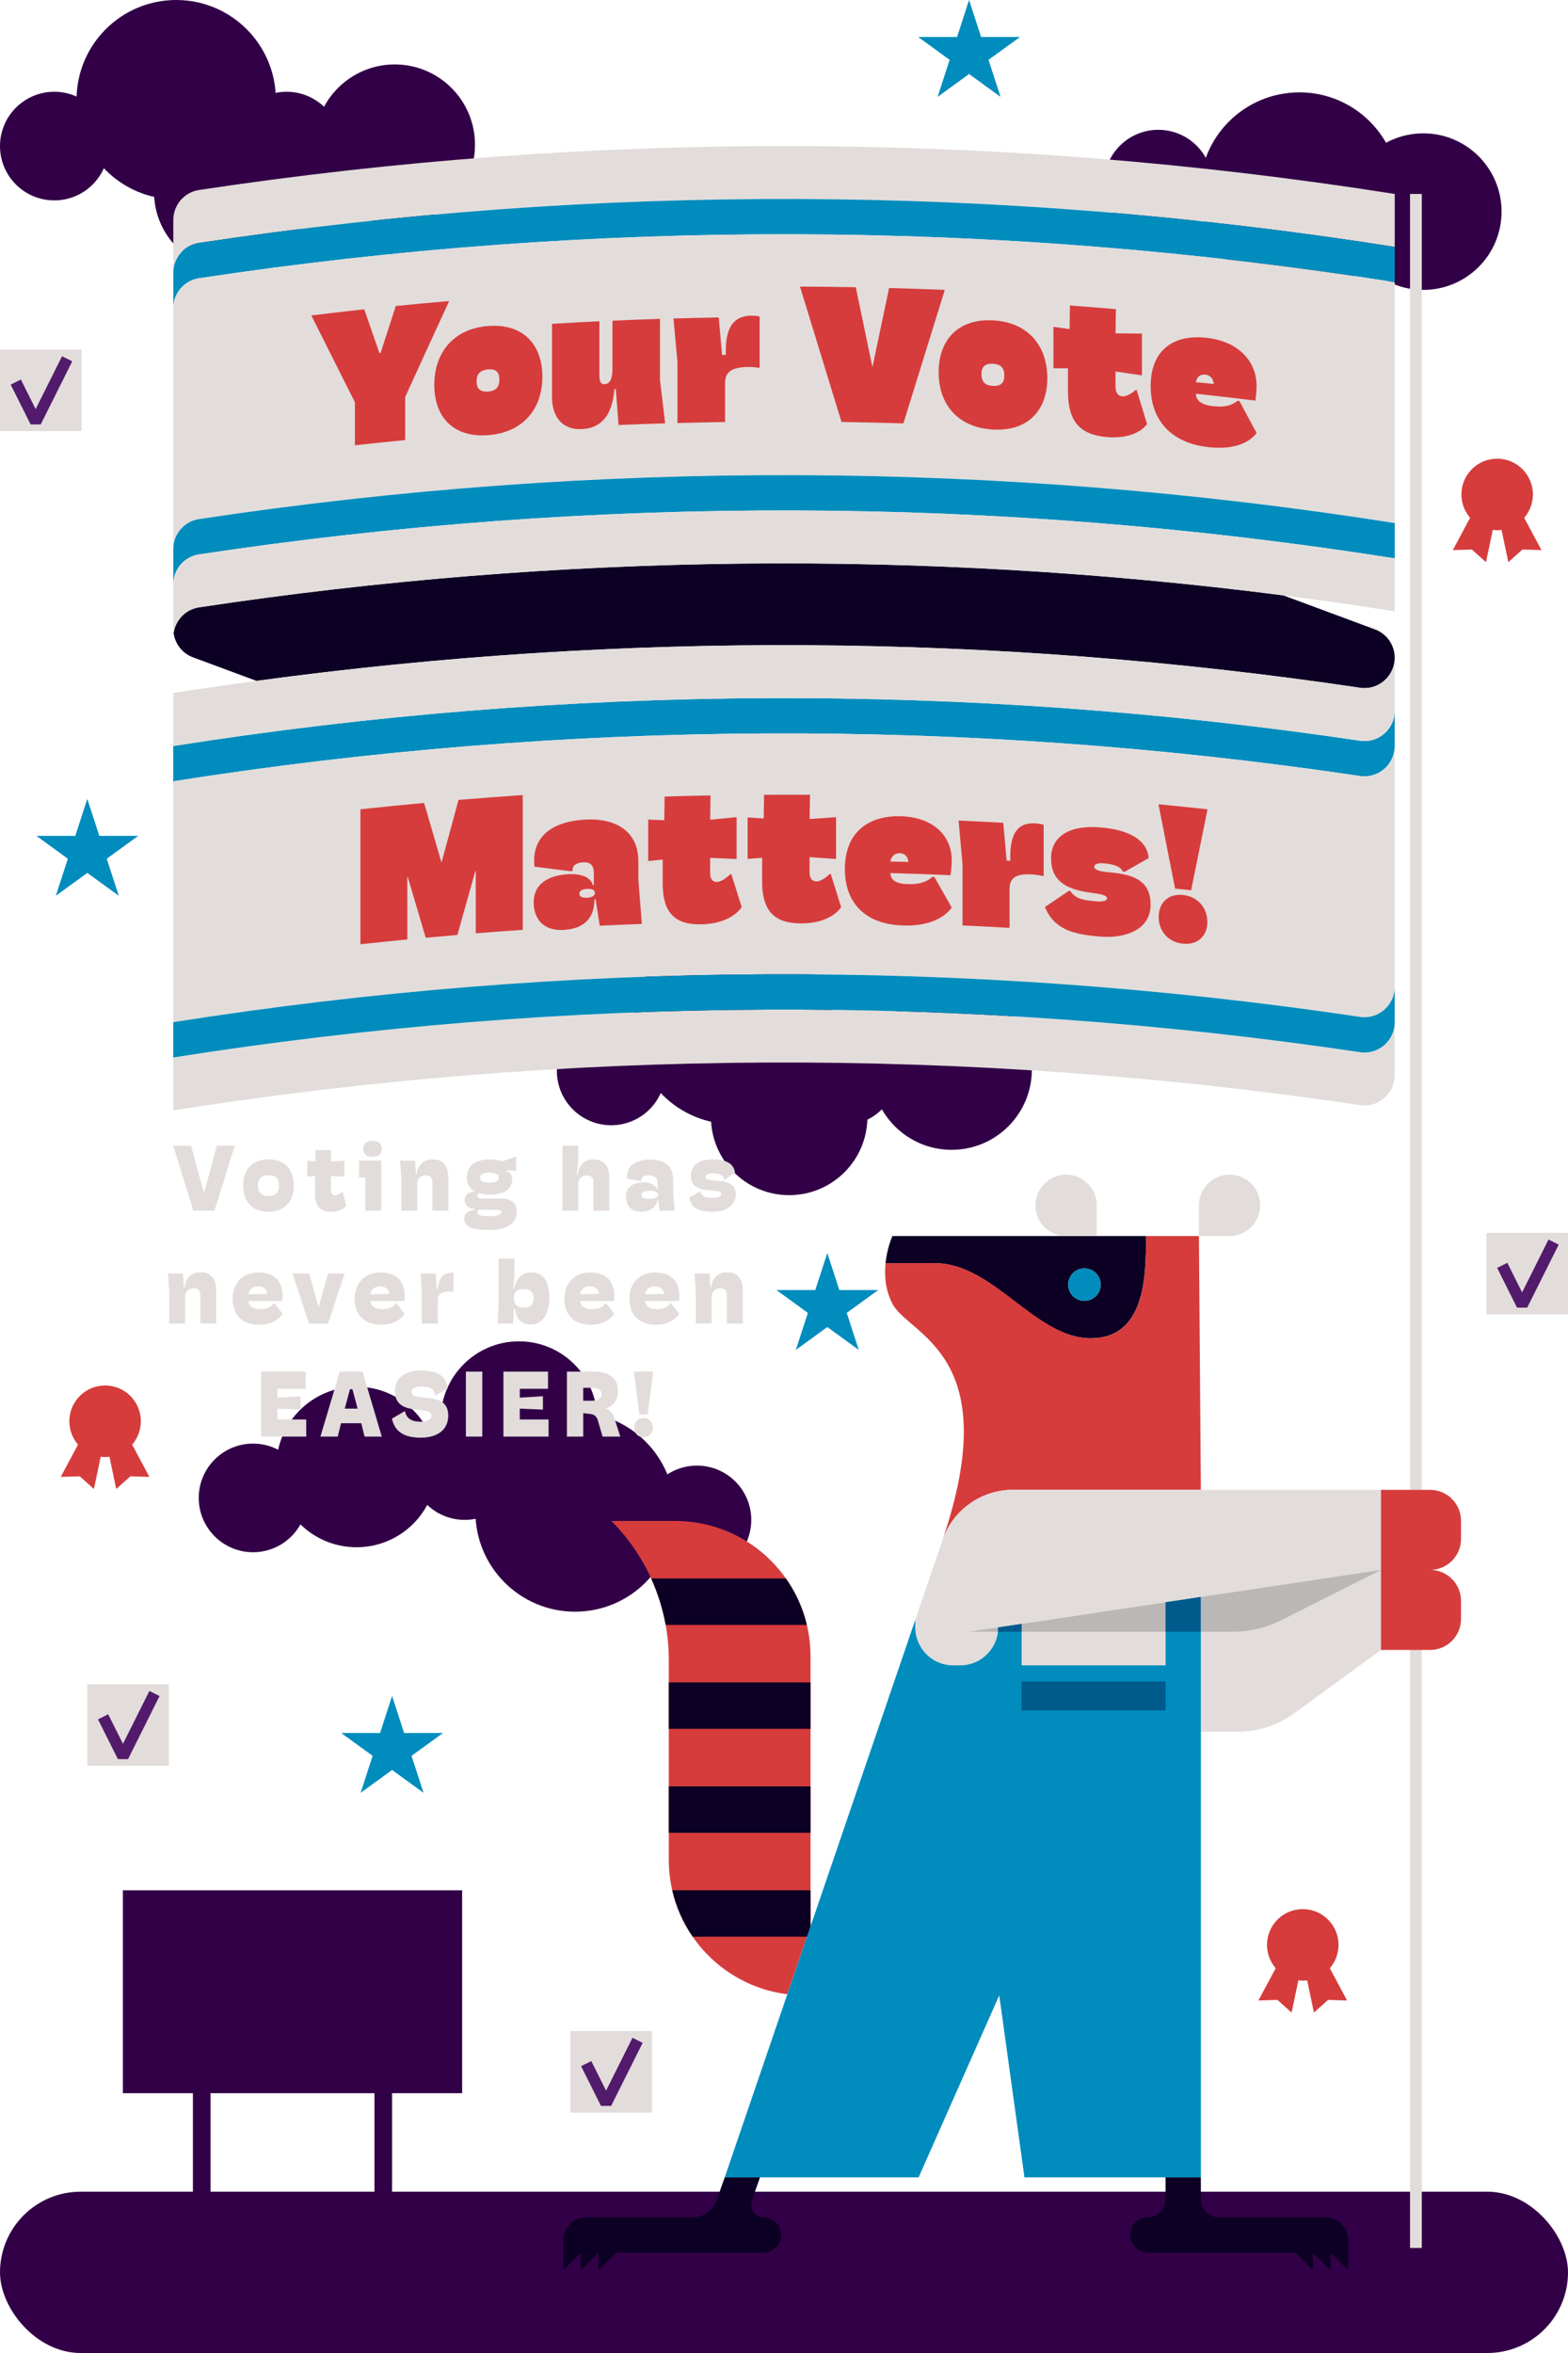 <?xml version="1.0" encoding="UTF-8"?><svg id="Layer_2" xmlns="http://www.w3.org/2000/svg" viewBox="0 0 400 600"><defs><style>.cls-1{fill:none;stroke:#e2dddb;stroke-miterlimit:10;stroke-width:3px;}.cls-2{fill:#005a8c;}.cls-3{fill:#008cbd;}.cls-4{fill:#bab7b6;}.cls-5{fill:#d63c3c;}.cls-6{fill:#e2dddb;}.cls-7{fill:#0c0024;}.cls-8{fill:#320046;}.cls-9{fill:#531b6c;}</style></defs><g id="Layer_1-2"><g><g><rect class="cls-8" x="0" y="558.87" width="400" height="41.13" rx="20.57" ry="20.57" transform="translate(400 1158.87) rotate(-180)"/><g><rect class="cls-8" x="31.34" y="482.01" width="86.55" height="51.74"/><rect class="cls-8" x="49.21" y="524.85" width="4.5" height="38.16"/><rect class="cls-8" x="95.52" y="524.85" width="4.5" height="38.16"/></g><g><circle class="cls-8" cx="155.91" cy="273.08" r="13.85"/><circle class="cls-8" cx="215.17" cy="273.08" r="13.85"/><circle class="cls-8" cx="201.32" cy="284.8" r="19.96"/><circle class="cls-8" cx="242.76" cy="272.73" r="20.47"/><circle class="cls-8" cx="187.01" cy="261.24" r="25.42"/></g><g><circle class="cls-8" cx="13.85" cy="37.25" r="13.85"/><circle class="cls-8" cx="73.11" cy="37.25" r="13.85"/><circle class="cls-8" cx="59.26" cy="48.97" r="19.96"/><circle class="cls-8" cx="100.7" cy="36.9" r="20.47"/><circle class="cls-8" cx="44.95" cy="25.42" r="25.42"/></g><g><circle class="cls-8" cx="295.48" cy="46.95" r="13.85"/><circle class="cls-8" cx="363.09" cy="53.96" r="19.96"/><circle class="cls-8" cx="331.48" cy="48.97" r="25.42"/></g><g><circle class="cls-8" cx="177.8" cy="387.57" r="13.85"/><circle class="cls-8" cx="64.55" cy="381.96" r="13.85"/><circle class="cls-8" cx="118.54" cy="373.71" r="13.85"/><circle class="cls-8" cx="132.39" cy="361.99" r="19.96"/><circle class="cls-8" cx="90.95" cy="374.07" r="20.47"/><circle class="cls-8" cx="146.7" cy="385.55" r="25.42"/></g></g><g><line class="cls-1" x1="361.2" y1="49.46" x2="361.2" y2="573.21"/><g><polygon class="cls-6" points="260.62 424.64 297.34 424.64 297.34 408.57 260.62 414.08 260.62 424.64"/><path class="cls-7" d="M278.27,341.24c14.08,0,14.08-16.29,14.08-26.06h-64.69s-1.35,2.92-1.76,6.93h12.62c14.99,0,25.41,19.14,39.75,19.14Zm-1.63-17.81c2.29,0,4.14,1.85,4.14,4.14s-1.85,4.14-4.14,4.14-4.14-1.85-4.14-4.14,1.85-4.14,4.14-4.14Z"/><path class="cls-5" d="M206.77,422.36c0-19.07-15.46-34.53-34.53-34.53h-16.29c9.39,9.39,14.66,22.12,14.66,35.39v51.04c0,17.61,13.19,32.14,30.23,34.26l5.93-17.34v-68.81Z"/><path class="cls-5" d="M258.43,379.9h47.91l-.49-64.72h-13.5c0,9.77,0,26.06-14.08,26.06s-24.76-19.14-39.75-19.14h-12.62c-.32,3.08-.08,6.8,1.76,10.34,4.24,8.14,29,12.71,12.75,60.33,2.63-7.7,9.87-12.88,18.01-12.88Z"/><path class="cls-7" d="M297.34,560.89c0,2.49-2.01,4.5-4.5,4.5s-4.5,2.01-4.5,4.5,2.01,4.5,4.5,4.5h37.59l4.5,4.5v-4.5l4.5,4.5v-4.5l4.5,4.5v-7.65c0-3.23-2.62-5.85-5.85-5.85h-27.24c-2.49,0-4.5-2.01-4.5-4.5v-5.68h-9v5.68Z"/><path class="cls-7" d="M176.71,565.39h-27.17c-3.23,0-5.85,2.62-5.85,5.85v7.65l4.5-4.5v4.5l4.5-4.5v4.5l4.5-4.5h37.59c2.49,0,4.5-2.01,4.5-4.5h0c0-2.49-2.01-4.5-4.5-4.5h0c-2.2,0-3.73-2.17-3-4.24l2.1-5.94h-9l-2.08,5.87c-.91,2.58-3.35,4.31-6.09,4.31Z"/><path class="cls-6" d="M306.34,407.21v34.37h9.41c5.19,0,10.24-1.65,14.43-4.71l22.11-16.14v-20.42l-45.95,6.9Z"/><path class="cls-6" d="M243.16,424.64h1.81c5.34,0,9.67-4.33,9.67-9.67h0l-7.42,1.11,7.42-1.11v0l5.98-.9v0l36.72-5.51v0l54.95-8.25v-20.42h-93.86c-8.14,0-15.38,5.18-18.01,12.88l-6.93,20.27v1.92c0,5.34,4.33,9.67,9.67,9.67Z"/><path class="cls-3" d="M297.34,408.57v16.08h-36.72v-10.57l-5.98,.9c0,5.34-4.33,9.67-9.67,9.67h-1.81c-5.34,0-9.67-4.33-9.67-9.67v-1.92l-26.71,78.12-5.93,17.34-15.97,46.69h49.46l20.57-46.41,6.43,46.41h45v-147.99l-9,1.35Z"/><path class="cls-6" d="M321.49,307.36h0c0-4.32-3.5-7.82-7.82-7.82s-7.82,3.5-7.82,7.82v7.82h7.82c4.32,0,7.82-3.5,7.82-7.82Z"/><path class="cls-6" d="M279.78,307.36c0-4.32-3.5-7.82-7.82-7.82s-7.82,3.5-7.82,7.82h0c0,4.32,3.5,7.82,7.82,7.82h7.82v-7.82Z"/><path class="cls-5" d="M364.8,379.9h-12.51v20.42h12.51c4.37,0,7.91-3.54,7.91-7.91v-4.6c0-4.37-3.54-7.91-7.91-7.91h0Z"/><path class="cls-5" d="M352.29,420.73h12.51c4.37,0,7.91-3.54,7.91-7.91v-4.6c0-4.37-3.54-7.91-7.91-7.91h-12.51v20.42Z"/><circle class="cls-3" cx="276.64" cy="327.57" r="4.14"/><path class="cls-4" d="M247.21,416.09h7.35c.04-.37,.07-.74,.07-1.11l-7.42,1.11Z"/><polygon class="cls-4" points="297.34 416.09 297.34 408.57 260.62 414.08 260.62 416.09 297.34 416.09"/><polygon class="cls-2" points="297.34 408.57 297.34 416.09 306.34 416.09 306.34 407.21 297.34 408.57"/><path class="cls-2" d="M260.62,414.08l-2.98,.45-3.01,.45c0,.38-.03,.75-.07,1.11h6.05v-2.01Z"/><polygon class="cls-4" points="254.64 414.97 254.64 414.97 257.64 414.52 254.64 414.97"/><g><path class="cls-7" d="M176.71,493.85h29.15l.91-2.68v-9.16h-35.28c.99,4.31,2.79,8.31,5.22,11.84Z"/><rect class="cls-7" x="170.61" y="455.51" width="36.16" height="11.84"/><rect class="cls-7" x="170.61" y="429" width="36.16" height="11.84"/><path class="cls-7" d="M166.11,402.5c1.71,3.77,2.96,7.74,3.7,11.84h36.02c-1.03-4.32-2.87-8.32-5.35-11.84h-34.37Z"/></g><path class="cls-4" d="M306.34,416.09v-8.87l45.95-6.9-25.42,12.82c-3.85,1.94-8.1,2.95-12.42,2.95h-8.12Z"/><rect class="cls-2" x="260.62" y="428.77" width="36.72" height="7.38"/></g></g><g><rect class="cls-6" x="145.51" y="517.91" width="20.8" height="20.8"/><polygon class="cls-9" points="155.9 536.99 153.31 536.99 148.24 526.86 150.84 525.56 154.61 533.1 161.35 519.62 163.94 520.92 155.9 536.99"/></g><g><rect class="cls-6" x="379.2" y="314.36" width="20.8" height="20.8"/><polygon class="cls-9" points="389.59 333.44 386.99 333.44 381.93 323.31 384.52 322.01 388.29 329.55 395.03 316.07 397.63 317.37 389.59 333.44"/></g><g><rect class="cls-6" x="0" y="89.13" width="20.8" height="20.8"/><polygon class="cls-9" points="10.39 108.22 7.8 108.22 2.73 98.08 5.33 96.78 9.09 104.32 15.83 90.84 18.43 92.14 10.39 108.22"/></g><g><rect class="cls-6" x="22.27" y="429.47" width="20.8" height="20.8"/><polygon class="cls-9" points="32.67 448.56 30.07 448.56 25 438.42 27.6 437.13 31.37 444.66 38.11 431.18 40.7 432.48 32.67 448.56"/></g><polygon class="cls-3" points="247.21 0 250.28 9.43 260.2 9.43 252.17 15.26 255.24 24.7 247.21 18.87 239.19 24.7 242.25 15.26 234.23 9.43 244.15 9.43 247.21 0"/><polygon class="cls-3" points="22.27 203.71 25.34 213.14 35.26 213.14 27.23 218.97 30.3 228.41 22.27 222.58 14.25 228.41 17.31 218.97 9.29 213.14 19.21 213.14 22.27 203.71"/><polygon class="cls-3" points="211.05 319.52 214.11 328.95 224.03 328.95 216.01 334.78 219.07 344.22 211.05 338.39 203.02 344.22 206.09 334.78 198.06 328.95 207.98 328.95 211.05 319.52"/><polygon class="cls-3" points="100.02 432.46 103.09 441.9 113.01 441.9 104.98 447.73 108.05 457.16 100.02 451.33 92 457.16 95.06 447.73 87.04 441.9 96.96 441.9 100.02 432.46"/><g><path class="cls-6" d="M49.33,308.72l-5.14-16.56h4.54l3.29,11.95h.05l3.26-11.98,4.56,.02-5.18,16.56h-5.38Z"/><path class="cls-6" d="M62.03,302.28c0-3.91,2.18-6.65,6.46-6.65s6.46,2.74,6.46,6.65-2.18,6.72-6.46,6.72-6.46-2.81-6.46-6.72Zm9.14-.02c0-1.78-.91-2.59-2.66-2.59s-2.71,.82-2.71,2.59,.91,2.71,2.69,2.71,2.69-.86,2.69-2.71Z"/><path class="cls-6" d="M80.36,304.39v-4.51l-1.99,.14v-4.03l2.09,.12,.05-2.83h3.96l-.07,2.86,3.43-.17v4.06l-3.41-.17v3.55c0,.98,.43,1.39,1.03,1.39,.72,0,1.44-.5,1.82-.91h.17l.91,3.65c-.79,.89-2.5,1.46-3.96,1.46-2.33,0-4.03-1.2-4.03-4.61Z"/><path class="cls-6" d="M93.18,308.72v-8.47h-1.58v-4.3h5.64v12.77h-4.06Zm-.5-15.75c0-1.2,.7-2.06,2.35-2.06s2.38,.86,2.38,2.04-.74,2.06-2.38,2.06-2.35-.89-2.35-2.04Z"/><path class="cls-6" d="M102.37,308.72v-8.23l-.31-4.54h3.82l.24,3.5h.17c.41-2.98,2.35-3.82,4.1-3.82,2.47,0,3.96,1.56,3.96,4.42v8.66h-4.06v-7.27c0-1.08-.46-1.73-1.58-1.73-1.27,0-2.28,.86-2.28,1.99v7.01h-4.06Z"/><path class="cls-6" d="M127.69,305.59c2.62,0,4.13,1.08,4.13,3.43s-1.71,4.61-7.11,4.61c-4.06,0-6.29-.67-6.29-2.93,0-1.32,1.06-2.09,2.66-2.16v-.26c-1.85-.17-2.54-1.15-2.54-2.23,0-1.54,1.18-2.11,2.59-2.28-1.37-.62-2.04-2.06-2.04-3.6,0-2.88,2.33-4.54,5.76-4.54,.86,0,2.28,.17,3.24,.53l3.6-1.32v3.67l-2.57-.1-.05,.22c1.2,.29,1.61,1.22,1.61,2.11,0,2.76-2.74,3.94-5.66,3.91-1.08,0-2.02-.12-2.76-.41-.29,.14-.5,.46-.5,.77,0,.34,.38,.58,1.13,.58h4.8Zm.24,3.53c0-.6-.67-.62-1.39-.62h-4.32c-.19,.05-.46,.19-.46,.46,0,.98,1.25,1.18,2.88,1.18,1.97,0,3.29-.34,3.29-1.01Zm-5.45-8.83c0,.94,.89,1.27,2.35,1.27,1.13,0,2.42-.22,2.42-1.27,0-.94-1.13-1.25-2.42-1.25-1.37,0-2.35,.29-2.35,1.25Z"/><path class="cls-6" d="M143.48,308.72v-16.56h4.03v3.26c0,.77-.19,2.78-.41,4.06h.26c.43-3,2.35-3.84,4.1-3.84,2.47,0,3.96,1.58,3.96,4.42v8.66h-4.06v-7.27c0-1.08-.46-1.73-1.58-1.73-1.27,0-2.28,.86-2.28,1.99v7.01h-4.03Z"/><path class="cls-6" d="M159.68,305.02c0-2.21,1.68-3.53,4.46-3.53,2.23,0,3.19,1.03,3.55,1.87h.07v-1.82c0-1.2-.86-1.85-2.23-1.85-1.22,0-1.94,.36-1.94,1.49h-.19l-3.41-.6c-.26-3.12,1.92-4.9,5.86-4.9,3.46,0,5.9,1.42,5.9,5.26v3.82l.38,3.96h-3.89l-.31-2.78h-.17c-.38,1.94-1.9,3.05-4.3,3.05-2.28-.05-3.79-1.39-3.79-3.96Zm8.21-.38c0-.67-.96-.98-2.14-.98s-2.11,.29-2.11,1.06,.89,.98,2.11,.98c1.08,0,2.14-.31,2.14-1.06Z"/><path class="cls-6" d="M175.86,305.35l2.66-1.51h.17c.22,1.25,1.44,1.61,3,1.61,1.2,0,2.3-.19,2.3-1.03,0-.72-1.51-.74-2.88-.86-2.45-.19-4.87-.72-4.87-3.77,0-2.62,2.06-4.15,5.52-4.15,2.9,0,5.38,.74,5.74,3.36l-2.62,1.82h-.17c-.1-1.27-1.46-1.63-2.83-1.63-1.18,0-1.92,.34-1.92,.89,0,.77,1.3,.86,2.71,.96,2.4,.17,5.04,.58,5.04,3.5s-2.69,4.46-5.81,4.46-5.59-.6-6.05-3.65Z"/><path class="cls-6" d="M43.17,337.51v-8.23l-.31-4.54h3.82l.24,3.5h.17c.41-2.98,2.35-3.82,4.1-3.82,2.47,0,3.96,1.56,3.96,4.42v8.66h-4.06v-7.27c0-1.08-.46-1.73-1.58-1.73-1.27,0-2.28,.86-2.28,1.99v7.01h-4.06Z"/><path class="cls-6" d="M70.03,332.33l2.06,2.71c-1.2,1.63-3.02,2.76-6.07,2.76-4.1,0-6.67-2.45-6.67-6.62s2.74-6.7,6.53-6.7c4.01,0,6.22,2.09,6.22,6.07,0,.38-.02,.79-.07,1.2h-8.69c.17,1.49,1.51,2.09,3.02,2.09s2.69-.43,3.48-1.51h.19Zm-6.67-2.3l4.82-.07c-.02-1.1-.86-1.92-2.33-1.92-1.25,0-2.3,.58-2.5,1.99Z"/><path class="cls-6" d="M78.84,337.51l-4.22-12.77h4.27l2.38,8.59,2.4-8.59h4.25l-4.22,12.77h-4.85Z"/><path class="cls-6" d="M101.16,332.33l2.06,2.71c-1.2,1.63-3.02,2.76-6.07,2.76-4.1,0-6.67-2.45-6.67-6.62s2.74-6.7,6.53-6.7c4.01,0,6.22,2.09,6.22,6.07,0,.38-.02,.79-.07,1.2h-8.69c.17,1.49,1.51,2.09,3.02,2.09s2.69-.43,3.48-1.51h.19Zm-6.67-2.3l4.82-.07c-.02-1.1-.86-1.92-2.33-1.92-1.25,0-2.3,.58-2.5,1.99Z"/><path class="cls-6" d="M107.61,337.51v-8.23l-.31-4.54h3.86l.22,3.86h.31c.24-2.98,1.54-4.06,3.67-4.06,.24,0,.34,.05,.36,.05l-.05,4.92c-.36-.1-.74-.17-1.15-.17-1.8,0-2.83,.62-2.83,1.99v6.17h-4.08Z"/><path class="cls-6" d="M126.96,337.54l.22-4.68v-11.91h4.06v3.82c0,.94-.1,2.26-.34,3.74h.29c.5-2.69,2.26-4.06,4.3-4.06,2.78,0,4.66,1.8,4.66,6.5s-2.28,6.79-4.61,6.79c-2.16,0-3.86-1.03-4.13-3.98h-.34l-.17,3.74-3.94,.02Zm9.14-6.5c0-1.8-.98-2.35-2.42-2.35-1.82,0-2.59,.74-2.59,2.38,0,1.51,.82,2.38,2.62,2.38,1.44,0,2.42-.62,2.4-2.4Z"/><path class="cls-6" d="M154.65,332.33l2.06,2.71c-1.2,1.63-3.02,2.76-6.07,2.76-4.1,0-6.67-2.45-6.67-6.62s2.74-6.7,6.53-6.7c4.01,0,6.22,2.09,6.22,6.07,0,.38-.02,.79-.07,1.2h-8.69c.17,1.49,1.51,2.09,3.02,2.09s2.69-.43,3.48-1.51h.19Zm-6.67-2.3l4.82-.07c-.02-1.1-.86-1.92-2.33-1.92-1.25,0-2.3,.58-2.5,1.99Z"/><path class="cls-6" d="M171.24,332.33l2.06,2.71c-1.2,1.63-3.02,2.76-6.07,2.76-4.1,0-6.67-2.45-6.67-6.62s2.74-6.7,6.53-6.7c4.01,0,6.22,2.09,6.22,6.07,0,.38-.02,.79-.07,1.2h-8.69c.17,1.49,1.51,2.09,3.02,2.09s2.69-.43,3.48-1.51h.19Zm-6.67-2.3l4.82-.07c-.02-1.1-.86-1.92-2.33-1.92-1.25,0-2.3,.58-2.5,1.99Z"/><path class="cls-6" d="M177.5,337.51v-8.23l-.31-4.54h3.82l.24,3.5h.17c.41-2.98,2.35-3.82,4.1-3.82,2.47,0,3.96,1.56,3.96,4.42v8.66h-4.06v-7.27c0-1.08-.46-1.73-1.58-1.73-1.27,0-2.28,.86-2.28,1.99v7.01h-4.06Z"/><path class="cls-6" d="M66.6,366.32v-16.56h11.38v4.37h-7.2v2.26l5.9-.36v3.41l-5.9-.24v2.76h7.34v4.37h-11.52Z"/><path class="cls-6" d="M93,366.32l-.84-3.41h-5.16l-.84,3.41h-4.42l4.94-16.56h5.81l4.9,16.56h-4.39Zm-3.1-12.07h-.62l-1.34,4.94h3.29l-1.32-4.94Z"/><path class="cls-6" d="M99.96,361.76l3.17-1.85h.22c.31,1.94,1.94,2.62,3.89,2.62,1.49,0,2.86-.5,2.86-1.66,0-.94-1.22-1.13-2.83-1.3-2.69-.31-6.53-.5-6.53-4.83,0-3.26,2.5-5.28,6.67-5.28,3.86,0,6.58,1.34,6.79,4.56l-2.93,1.73h-.24c-.17-1.56-1.61-2.21-3.43-2.21-1.58,0-2.66,.48-2.66,1.37,0,1.08,1.44,1.3,3,1.44,2.69,.26,6.41,.38,6.41,4.61,0,3.84-3.05,5.64-6.98,5.64-3.62,0-6.55-1.06-7.39-4.85Z"/><path class="cls-6" d="M118.85,366.32v-16.56h4.18v16.56h-4.18Z"/><path class="cls-6" d="M128.42,366.32v-16.56h11.38v4.37h-7.2v2.26l5.9-.36v3.41l-5.9-.24v2.76h7.34v4.37h-11.52Z"/><path class="cls-6" d="M144.62,366.32v-16.56h7.01c3.84,0,6.02,1.78,6.02,4.94,0,1.97-.96,3.79-3.14,4.49,1.25,.36,1.85,1.27,2.23,2.47l1.49,4.66h-4.51l-1.25-4.25c-.29-.89-.89-1.39-1.82-1.51l-1.87-.22v5.98h-4.15Zm4.15-9.14h2.33c1.42,0,2.35-.6,2.35-1.73s-1.08-1.56-2.38-1.56h-2.3v3.29Z"/><path class="cls-6" d="M163.12,360.68l-1.44-10.92h4.97l-1.44,10.92h-2.09Zm-1.32,3.38c0-1.44,.91-2.47,2.35-2.47s2.38,1.03,2.38,2.47-.94,2.42-2.38,2.42-2.35-1.01-2.35-2.42Z"/></g><g><circle class="cls-5" cx="332.34" cy="495.93" r="9.12"/><g><polygon class="cls-5" points="338.8 509.96 335.19 513.19 332.57 500.74 337.64 498.89 343.64 510.11 338.8 509.96"/><polygon class="cls-5" points="325.88 509.96 329.49 513.19 332.11 500.74 327.04 498.89 321.03 510.11 325.88 509.96"/></g></g><g><circle class="cls-5" cx="26.81" cy="362.41" r="9.12"/><g><polygon class="cls-5" points="33.27 376.45 29.65 379.68 27.03 367.22 32.11 365.37 38.11 376.6 33.27 376.45"/><polygon class="cls-5" points="20.35 376.45 23.96 379.68 26.58 367.22 21.5 365.37 15.5 376.6 20.35 376.45"/></g></g><g><circle class="cls-5" cx="381.93" cy="126.08" r="9.12"/><g><polygon class="cls-5" points="388.39 140.12 384.78 143.35 382.16 130.89 387.23 129.05 393.23 140.27 388.39 140.12"/><polygon class="cls-5" points="375.47 140.12 379.08 143.35 381.7 130.89 376.62 129.05 370.62 140.27 375.47 140.12"/></g></g><g><g><path class="cls-7" d="M50.76,154.87c-3.41,.52-6.01,3.23-6.47,6.57,.39,2.79,2.26,5.19,4.96,6.18l16.18,6c93.44-12.7,188.22-12.12,281.53,1.76,4.66,.69,8.83-2.94,8.83-7.65,0-3.23-2.01-6.12-5.04-7.24l-23.43-8.69c-91.85-11.8-184.93-10.78-276.56,3.06Z"/><path class="cls-3" d="M346.96,188.88c-100.39-14.93-202.48-14.48-302.77,1.35v9c100.28-15.83,202.38-16.28,302.77-1.35,4.66,.69,8.83-2.94,8.83-7.65v-9c0,4.71-4.18,8.34-8.83,7.65Z"/><path class="cls-6" d="M346.96,175.38c-93.31-13.88-188.09-14.46-281.53-1.76-7.09,.96-14.17,1.99-21.24,3.11v13.5c100.28-15.83,202.38-16.28,302.77-1.35,4.66,.69,8.83-2.94,8.83-7.65v-13.5c0,4.71-4.18,8.34-8.83,7.65Z"/><path class="cls-6" d="M346.96,197.88c-100.39-14.93-202.48-14.48-302.77,1.35v61.42c100.28-15.83,202.38-16.28,302.77-1.35,4.66,.69,8.83-2.94,8.83-7.65v-61.42c0,4.71-4.18,8.34-8.83,7.65Z"/><path class="cls-6" d="M346.96,268.3c-100.39-14.93-202.48-14.48-302.77,1.35v13.5c100.28-15.83,202.38-16.28,302.77-1.35,4.66,.69,8.83-2.94,8.83-7.65v-13.5c0,4.71-4.18,8.34-8.83,7.65Z"/><path class="cls-3" d="M346.96,259.3c-100.39-14.93-202.48-14.48-302.77,1.35v9c100.28-15.83,202.38-16.28,302.77-1.35,4.66,.69,8.83-2.94,8.83-7.65v-9c0,4.71-4.18,8.34-8.83,7.65Z"/><path class="cls-6" d="M44.21,162.51c0-.36,.03-.72,.08-1.07-.05-.35-.08-.7-.08-1.06v2.13Z"/><path class="cls-6" d="M50.76,48.45c-3.77,.57-6.55,3.83-6.55,7.64v13.5c0-3.81,2.78-7.07,6.55-7.64,101.12-15.28,204-14.94,305.04,1.01v-13.5c-101.04-15.95-203.92-16.29-305.04-1.01Z"/><path class="cls-3" d="M50.76,61.95c-3.77,.57-6.55,3.83-6.55,7.64v9c0-3.81,2.78-7.07,6.55-7.64,101.12-15.28,204-14.94,305.04,1.01v-9c-101.04-15.95-203.92-16.29-305.04-1.01Z"/><path class="cls-6" d="M50.76,70.95c-3.77,.57-6.55,3.83-6.55,7.64v61.42c0-3.81,2.78-7.07,6.55-7.64,101.12-15.28,204-14.94,305.04,1.01,0-20.47,0-40.95,0-61.42-101.04-15.95-203.92-16.29-305.04-1.01Z"/><path class="cls-3" d="M50.76,132.37c-3.77,.57-6.55,3.83-6.55,7.64v9c0-3.81,2.78-7.07,6.55-7.64,101.12-15.28,204-14.94,305.04,1.01v-9c-101.04-15.95-203.92-16.29-305.04-1.01Z"/><path class="cls-6" d="M50.76,141.37c-3.77,.57-6.55,3.83-6.55,7.64v11.37c0,.36,.03,.71,.08,1.06,.47-3.34,3.06-6.06,6.47-6.57,91.63-13.84,184.71-14.86,276.56-3.06,9.51,1.22,19,2.58,28.48,4.08v-13.5c-101.04-15.95-203.92-16.29-305.04-1.01Z"/></g><g><path class="cls-5" d="M90.54,113.55c0-3.66,0-7.32,0-10.97-3.71-7.4-7.42-14.78-11.12-22.14,4.48-.55,8.98-1.08,13.5-1.57,1.29,3.72,2.58,7.44,3.87,11.16,.1-.01,.2-.02,.3-.03,1.29-3.99,2.58-7.98,3.88-11.97,4.53-.45,9.06-.88,13.61-1.27-3.75,8.14-7.49,16.3-11.22,24.48v10.97c-4.28,.42-8.55,.87-12.81,1.34Z"/><path class="cls-5" d="M110.79,98.14c0-8.12,4.79-14.32,13.76-15.01,8.97-.68,13.81,4.79,13.81,12.91,0,8.14-4.84,14.24-13.81,14.92-8.97,.69-13.76-4.68-13.76-12.82Zm16.61-1.36c0-1.8-.8-2.74-2.86-2.58-2.11,.16-2.96,1.23-2.96,3.02,0,1.85,.85,2.77,2.91,2.62,2.11-.16,2.91-1.21,2.91-3.06Z"/><path class="cls-5" d="M140.82,101.18c0-6.2,0-12.4,0-18.61,4.03-.24,8.06-.45,12.09-.65v13.77c0,1.5,.3,2.33,1.31,2.28,1.46-.07,2.02-1.49,2.02-3.98,0-4.07,0-8.15,0-12.22,4.04-.18,8.08-.33,12.13-.46v15.61c.44,3.68,.88,7.35,1.31,11.03-3.96,.12-7.92,.26-11.88,.43-.24-3.07-.47-6.13-.71-9.2-.12,0-.24,.01-.35,.02-.71,8.76-5.2,10.06-8.32,10.22-5.04,.26-7.61-3.22-7.61-8.26Z"/><path class="cls-5" d="M172.82,107.87c0-5.19,0-10.38,0-15.56-.34-3.7-.68-7.4-1.01-11.1,3.84-.11,7.69-.19,11.54-.26,.29,3.19,.57,6.38,.86,9.56,.32,0,.64-.01,.96-.01-.3-7.88,2.63-9.97,6.53-10,1.57-.01,2.08,.23,2.08,.23v13.07c-.61-.1-1.77-.24-2.89-.23-5.02,.05-5.93,1.82-5.93,4.26,0,3.26,0,6.52,0,9.78-4.05,.06-8.1,.15-12.15,.26Z"/><path class="cls-5" d="M226.81,73.44c4.74,.13,9.47,.29,14.21,.48-3.52,11.33-7.04,22.67-10.56,34.04-5.26-.16-10.52-.28-15.79-.36-3.53-11.52-7.06-23.03-10.59-34.52,4.74,.02,9.49,.07,14.23,.16,1.42,6.79,2.83,13.59,4.25,20.39,1.42-6.74,2.83-13.47,4.25-20.2Z"/><path class="cls-5" d="M239.45,94.91c0-8.12,4.85-13.7,13.88-13.22,9.02,.49,13.84,6.58,13.84,14.71,0,8.14-4.82,13.62-13.84,13.13-9.02-.48-13.88-6.48-13.88-14.61Zm16.75,.8c0-1.8-.81-2.84-2.87-2.95-2.12-.11-2.97,.84-2.97,2.64,0,1.85,.86,2.89,2.92,3,2.12,.11,2.92-.84,2.92-2.68Z"/><path class="cls-5" d="M272.44,99.96c0-2.01,0-4.02,0-6.04-1.24,0-2.48-.01-3.71-.01,0-3.52,0-7.05,0-10.57,1.37,.19,2.74,.39,4.12,.59,.03-2.01,.07-4.02,.1-6.03,3.91,.29,7.82,.6,11.72,.93-.03,2.06-.07,4.12-.1,6.18,2.25,0,4.5,.03,6.74,.05,0,3.56,0,7.12,0,10.67-2.24-.34-4.49-.67-6.74-1v3.89c0,1.45,.6,2.35,1.75,2.45,1,.09,2.5-.83,3.4-1.64,.08,0,.17,.02,.25,.02,.88,2.89,1.76,5.78,2.64,8.67-1.79,2.48-5.64,3.72-10.24,3.33-6.91-.57-9.92-4.06-9.92-11.5Z"/><path class="cls-5" d="M316.17,102.25c1.47,2.72,2.93,5.44,4.39,8.16-1.82,2.42-5.67,4.34-12.26,3.61-9.81-1.07-14.76-7.14-14.76-15.53,0-9.67,6.29-13.23,14.22-12.36,7.63,.84,12.8,5.49,12.8,12.37,0,1.15-.15,2.38-.3,3.65-5.04-.62-10.11-1.2-15.18-1.75,.05,1.5,.99,2.8,4.36,3.17,3.17,.35,4.85-.25,6.28-1.37,.15,.02,.3,.04,.44,.05Zm-11.09-4.79c1.52,.15,3.04,.3,4.56,.45-.15-1.41-.94-2.25-2.18-2.39-1.09-.12-2.13,.42-2.38,1.94Z"/></g><g><path class="cls-5" d="M91.94,240.79v-34.42c5.41-.59,10.83-1.13,16.25-1.63,1.48,5.07,2.96,10.14,4.44,15.21,1.45-5.33,2.89-10.66,4.34-15.98,5.46-.45,10.92-.86,16.38-1.23v34.37c-4,.27-7.99,.56-11.98,.87v-15.91s-.07,0-.1,0c-1.53,5.44-3.06,10.89-4.59,16.34-2.69,.23-5.39,.46-8.08,.71-1.53-5.18-3.06-10.36-4.59-15.53-.03,0-.07,0-.1,0v15.96c-3.99,.39-7.98,.79-11.96,1.23Z"/><path class="cls-5" d="M136.15,230.04c0-4.59,3.65-6.82,8.74-7.11,4-.22,5.95,1.09,6.35,2.81,.08,0,.17,0,.25-.01v-2.99c0-1.5-.4-2.97-2.65-2.86-1.95,.1-2.85,.85-2.8,2.24-.17,0-.33,.02-.5,.03-3.07-.4-6.13-.78-9.19-1.15-.75-6.48,3.05-11.5,13.14-12.02,7.3-.37,13.35,2.81,13.35,10.59v4.69c.3,3.78,.6,7.56,.9,11.34-3.58,.13-7.17,.28-10.75,.45-.35-2.24-.7-4.49-1.05-6.73-.1,0-.2,0-.3,.01,0,5.19-3.1,7.53-7.85,7.79-5.35,.3-7.65-2.98-7.65-7.07Zm15.59-2.37c0-.75-.7-1.06-2-1-1.2,.06-1.95,.45-1.95,1.2,0,.8,.75,1.11,1.95,1.05,1.45-.07,2-.6,2-1.25Z"/><path class="cls-5" d="M169.05,225.23v-6.04c-1.23,.12-2.47,.25-3.7,.37v-10.57c1.37,.05,2.73,.11,4.1,.17,.03-2.01,.07-4.03,.1-6.04,3.9-.12,7.8-.22,11.71-.29-.03,2.06-.07,4.12-.1,6.19,2.25-.23,4.5-.44,6.75-.65v10.67c-2.25-.11-4.5-.2-6.75-.29v3.89c0,1.45,.6,2.28,1.75,2.26,1-.02,2.5-1.09,3.4-2,.08,0,.17,0,.25,0,.88,2.8,1.77,5.6,2.65,8.4-1.8,2.66-5.65,4.31-10.26,4.4-6.9,.15-9.9-3.03-9.9-10.47Z"/><path class="cls-5" d="M194.42,224.77v-6.04c-1.23,.09-2.47,.18-3.7,.28v-10.57c1.37,.09,2.74,.18,4.1,.27,.03-2.01,.07-4.02,.1-6.04,3.9-.02,7.81-.02,11.71,0-.03,2.06-.07,4.12-.1,6.18,2.25-.17,4.5-.33,6.75-.48v10.67c-2.25-.16-4.5-.32-6.75-.47v3.89c0,1.45,.6,2.3,1.75,2.31,1,0,2.5-1.02,3.4-1.91,.08,0,.17,0,.25,0,.88,2.82,1.77,5.64,2.65,8.46-1.8,2.62-5.65,4.16-10.26,4.14-6.9-.02-9.91-3.28-9.91-10.72Z"/><path class="cls-5" d="M238.34,223.6c1.48,2.6,2.97,5.21,4.45,7.81-1.85,2.57-5.75,4.79-12.4,4.58-9.9-.29-14.86-5.97-14.86-14.36,0-9.67,6.3-13.73,14.31-13.49,7.7,.23,12.95,4.46,12.95,11.35,0,1.15-.15,2.39-.3,3.68-5.12-.22-10.23-.4-15.35-.54,.05,1.5,1,2.72,4.4,2.82,3.2,.1,4.9-.63,6.35-1.87,.15,0,.3,.01,.45,.02Zm-11.2-3.91c1.53,.03,3.07,.05,4.6,.09-.15-1.4-.95-2.18-2.2-2.21-1.1-.03-2.15,.59-2.4,2.13Z"/><path class="cls-5" d="M245.54,235.97v-15.56c-.33-3.72-.67-7.45-1-11.17,3.8,.17,7.6,.36,11.4,.57,.28,3.21,.57,6.42,.85,9.63,.32,.02,.63,.04,.95,.05-.3-7.9,2.6-9.78,6.45-9.53,1.55,.1,2.05,.38,2.05,.38v13.07c-.6-.14-1.75-.36-2.85-.43-4.95-.31-5.85,1.39-5.85,3.84v9.78c-4-.23-8-.44-12-.62Z"/><path class="cls-5" d="M266.58,231.27c2.03-1.38,4.06-2.75,6.09-4.11,.12,0,.23,.02,.35,.03,1.25,1.79,2.75,2.34,6.49,2.64,1.55,.12,2.9-.01,2.9-.81,0-.8-2.1-1.12-4.04-1.37-5.24-.71-10.24-2.3-10.24-8.73,0-5.28,4.1-8.62,12.63-7.93,6.69,.54,11.83,2.88,12.27,7.81-2.03,1.16-4.06,2.32-6.09,3.49-.18-.02-.37-.03-.55-.05-.5-1.54-3.24-1.97-4.89-2.11-1.85-.15-2.35,.46-2.35,.86,0,1.3,3.39,1.37,5.04,1.56,5.49,.66,9.33,2.33,9.33,8.17,0,6.09-6.03,8.65-12.77,8.11-6.84-.55-11.78-1.74-14.18-7.53Z"/><path class="cls-5" d="M299.77,226.61c-1.41-7.17-2.83-14.35-4.24-21.52,4.17,.4,8.34,.83,12.51,1.28-1.39,6.88-2.79,13.77-4.18,20.65-1.36-.14-2.72-.28-4.09-.42Zm-4.19,7.22c0-3.64,2.44-6,6.18-5.62,3.74,.38,6.23,3.25,6.23,6.89,0,3.59-2.49,5.91-6.23,5.53-3.74-.38-6.18-3.21-6.18-6.8Z"/></g></g></g></g></svg>